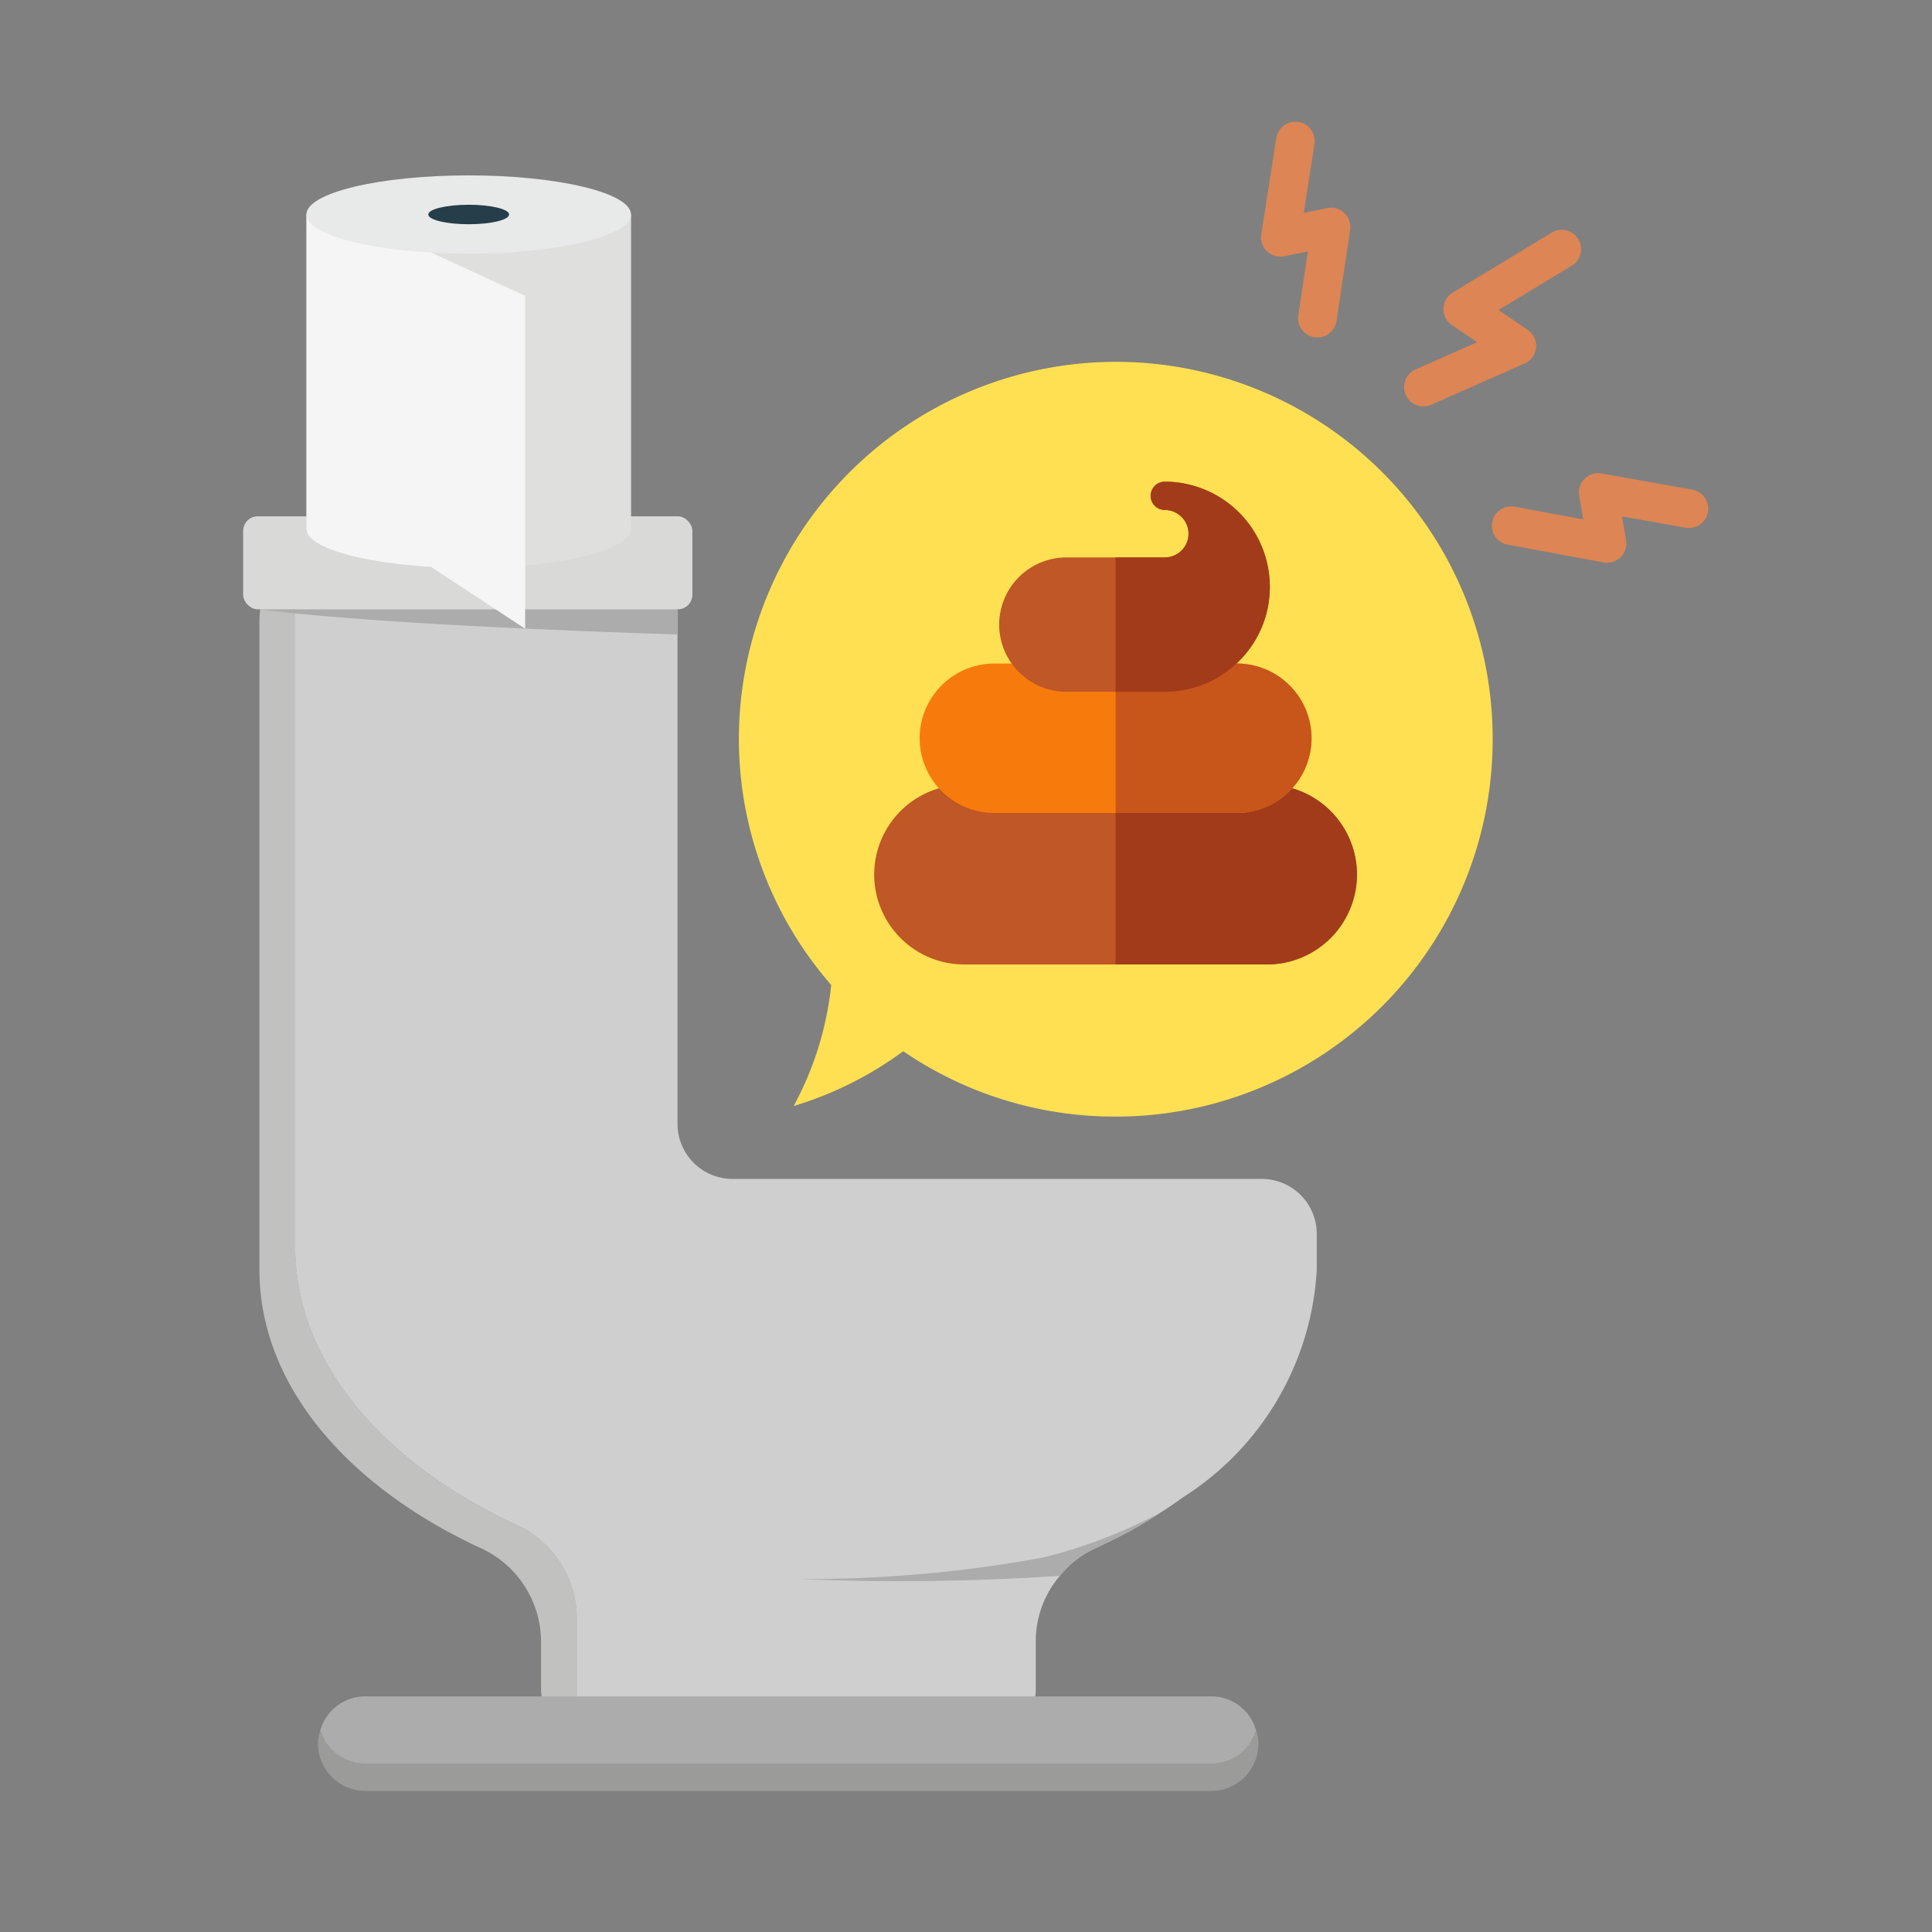 <svg xmlns="http://www.w3.org/2000/svg" width="50" height="50" viewBox="0 0 50 50">
    <rect x="0" y="0" width="50" height="50" fill="#808080" stroke="none"/>
    <defs>
        <style>
            .prefix__cls-5{fill:#acacac}.prefix__cls-6{fill:#d9d9d8}.prefix__cls-9{fill:#f5f5f5}.prefix__cls-13{fill:#bf5726}.prefix__cls-14{fill:#a23b1a}.prefix__cls-17{fill:none;stroke:#dd8554;stroke-linecap:round;stroke-linejoin:round}
        </style>
    </defs>
    <g id="prefix__그룹_3598" data-name="그룹 3598" transform="translate(-744.616 53.572)">
        <g id="prefix__그룹_3597" data-name="그룹 3597">
            <g id="prefix__그룹_3595" data-name="그룹 3595">
                <g id="prefix__그룹_3594" data-name="그룹 3594">
                    <path id="prefix__패스_4285" d="M759.782-8.47a1.43 1.43 0 0 1-1.164-1.4v-1.23a2.667 2.667 0 0 0-1.6-2.424c-3.444-1.608-5.688-4.224-5.688-7.188v-16.75a2.74 2.74 0 0 1 1.728-2.544 2.78 2.78 0 0 0-.8 1.944v16.752c0 2.964 2.244 5.58 5.688 7.188a2.667 2.667 0 0 1 1.6 2.424v2.424a1.411 1.411 0 0 0 .236.804z" data-name="패스 4285" style="fill:#c1c1c0"/>
                    <path id="prefix__패스_4286" d="M778.694-21.634v.924a7.464 7.464 0 0 1-3.468 5.892c-.18.132-.372.264-.564.384a.037.037 0 0 0-.024.012c0 .012 0 .012-.012.012a10.871 10.871 0 0 1-1.476.816l-.144.072a2.533 2.533 0 0 0-.96.732 2.6 2.6 0 0 0-.624 1.692v1.224a1.424 1.424 0 0 1-1.428 1.428h-9.948a1.8 1.8 0 0 1-.264-.024 1.411 1.411 0 0 1-.24-.8v-2.43a2.667 2.667 0 0 0-1.6-2.424c-3.444-1.608-5.688-4.224-5.688-7.188v-16.75a2.78 2.78 0 0 1 .8-1.944l.012-.012a2.79 2.79 0 0 1 1.008-.192h5.328a2.755 2.755 0 0 1 2.748 2.748v12.972a1.424 1.424 0 0 0 1.428 1.428h13.68a1.424 1.424 0 0 1 1.436 1.428z" data-name="패스 4286" style="fill:#cfcfcf"/>
                    <path id="prefix__패스_4288" d="M777.182-8.446a1.219 1.219 0 0 1-1.212 1.224h-21.9a1.229 1.229 0 0 1-1.224-1.224 1.115 1.115 0 0 1 .06-.348 1.213 1.213 0 0 0 1.164.864h21.9a1.2 1.2 0 0 0 1.152-.864.852.852 0 0 1 .06.348z" data-name="패스 4288" style="fill:#9b9b99"/>
                    <path id="prefix__패스_4289" d="M777.122-8.794a1.2 1.2 0 0 1-1.152.864h-21.9a1.213 1.213 0 0 1-1.164-.864 1.213 1.213 0 0 1 1.164-.876h21.9a1.2 1.2 0 0 1 1.152.876z" class="prefix__cls-5" data-name="패스 4289"/>
                    <rect id="prefix__사각형_3183" width="11.626" height="2.407" class="prefix__cls-6" data-name="사각형 3183" rx=".377" transform="translate(750.909 -40.21)"/>
                    <path id="prefix__패스_4291" d="M751.334-37.8h10.824v.647s-7.321-.204-10.824-.647z" class="prefix__cls-5" data-name="패스 4291"/>
                    <path id="prefix__패스_4292" d="M774.638-14.422c0 .012 0 .012-.012.012a13.055 13.055 0 0 1-1.62.888 2.533 2.533 0 0 0-.96.732 62.033 62.033 0 0 1-6.721.084 33.943 33.943 0 0 0 6.3-.56 13.194 13.194 0 0 0 3.013-1.156z" class="prefix__cls-5" data-name="패스 4292"/>
                    <g id="prefix__그룹_3593" data-name="그룹 3593">
                        <path id="prefix__패스_4293" d="M756.746-46.326c-1.342 0-2.429.262-2.429.586v4.707a.183.183 0 0 0 .046.11.331.331 0 0 0 .038.035.576.576 0 0 0 .089.069.648.648 0 0 0 .07.037c.039.02.082.039.13.058.031.012.063.023.1.034.053.018.11.034.17.05.039.01.076.021.118.03.069.016.143.03.219.044l.121.022c.119.019.244.036.375.049.023 0 .048 0 .071.006.1.01.211.019.322.025l1.408.929v-.951c.923-.083 1.584-.3 1.584-.547v-4.707c-.003-.324-1.091-.586-2.432-.586z" data-name="패스 4293" style="fill:#030504;opacity:.06"/>
                        <g id="prefix__그룹_3592" data-name="그룹 3592">
                            <path id="prefix__패스_4294" d="M752.548-48.021v8.134c0 .559 1.88 1.012 4.2 1.012s4.2-.453 4.2-1.012v-8.134z" data-name="패스 4294" style="fill:#dfdfde"/>
                            <path id="prefix__패스_4295" d="M755.773-47.9l-3.225-.122v8.134c0 .478 1.376.879 3.225.985z" class="prefix__cls-9" data-name="패스 4295"/>
                            <path id="prefix__패스_4296" d="M756.746-49.033c-2.318 0-4.2.453-4.2 1.012s1.88 1.012 4.2 1.012 4.2-.453 4.2-1.012-1.882-1.012-4.2-1.012z" data-name="패스 4296" style="fill:#e8e9e9"/>
                            <path id="prefix__패스_4297" d="M756.746-48.273c-.578 0-1.046.113-1.046.252s.468.252 1.046.252 1.045-.113 1.045-.252-.468-.252-1.045-.252z" data-name="패스 4297" style="fill:#263d4a"/>
                            <path id="prefix__패스_4298" d="M755.773-47.037v8.137l2.434 1.6v-8.614z" class="prefix__cls-9" data-name="패스 4298"/>
                        </g>
                    </g>
                </g>
            </g>
            <path id="prefix__패스_4299" d="M766.125-28.058a8.345 8.345 0 0 1-.97 3.11 9.329 9.329 0 0 0 2.837-1.418 9.71 9.71 0 0 0 5.5 1.692 9.76 9.76 0 0 0 9.754-9.779 9.755 9.755 0 0 0-9.754-9.755 9.77 9.77 0 0 0-9.754 9.755 9.7 9.7 0 0 0 2.388 6.37z" data-name="패스 4299" style="fill:#ffe052"/>
            <g id="prefix__그룹_3596" data-name="그룹 3596">
                <path id="prefix__패스_4300" d="M777.407-33.265h-7.84a2.33 2.33 0 0 0-2.327 2.326 2.33 2.33 0 0 0 2.327 2.327h7.84a2.33 2.33 0 0 0 2.327-2.327 2.33 2.33 0 0 0-2.327-2.326z" class="prefix__cls-13" data-name="패스 4300"/>
                <path id="prefix__패스_4301" d="M777.407-33.265h-3.92v4.653h3.92a2.33 2.33 0 0 0 2.327-2.327 2.33 2.33 0 0 0-2.327-2.326z" class="prefix__cls-14" data-name="패스 4301"/>
                <path id="prefix__패스_4302" d="M776.623-36.4h-6.272a1.936 1.936 0 0 0-1.935 1.934 1.937 1.937 0 0 0 1.935 1.934h6.272a1.937 1.937 0 0 0 1.935-1.934 1.936 1.936 0 0 0-1.935-1.934z" data-name="패스 4302" style="fill:#f77b0c"/>
                <path id="prefix__패스_4303" d="M776.623-36.4h-3.136v3.868h3.136a1.937 1.937 0 0 0 1.935-1.934 1.936 1.936 0 0 0-1.935-1.934z" data-name="패스 4303" style="fill:#c8551a"/>
                <path id="prefix__패스_4304" d="M774.761-41.106a.366.366 0 0 0-.366.366.366.366 0 0 0 .366.366.615.615 0 0 1 .614.614.614.614 0 0 1-.614.614h-2.548a1.741 1.741 0 0 0-1.738 1.739 1.74 1.74 0 0 0 1.738 1.738H774.843a2.7 2.7 0 0 0 1.867-.822 2.7 2.7 0 0 0 .769-1.9 2.721 2.721 0 0 0-2.718-2.715z" class="prefix__cls-13" data-name="패스 4304"/>
                <path id="prefix__패스_4305" d="M774.824-35.671h.019a2.7 2.7 0 0 0 1.867-.822 2.7 2.7 0 0 0 .769-1.894 2.722 2.722 0 0 0-2.718-2.719.366.366 0 0 0-.366.366.366.366 0 0 0 .366.366.615.615 0 0 1 .614.614.614.614 0 0 1-.614.614h-1.274v3.477h1.274z" class="prefix__cls-14" data-name="패스 4305"/>
            </g>
            <path id="prefix__패스_4306" d="M778.14-49.923l-.388 2.493 1.312-.267-.354 2.359" class="prefix__cls-17" data-name="패스 4306"/>
            <path id="prefix__패스_4307" d="M783.725-39.967l2.481.459-.229-1.319 2.348.42" class="prefix__cls-17" data-name="패스 4307"/>
            <path id="prefix__패스_4308" d="M785.034-47.124l-2.562 1.551 1.4.951-2.419 1.068" class="prefix__cls-17" data-name="패스 4308"/>
        </g>
        <path id="prefix__사각형_3184" d="M0 0H50V50H0z" data-name="사각형 3184" transform="translate(744.616 -53.572)" style="fill:none"/>
    </g>
</svg>
